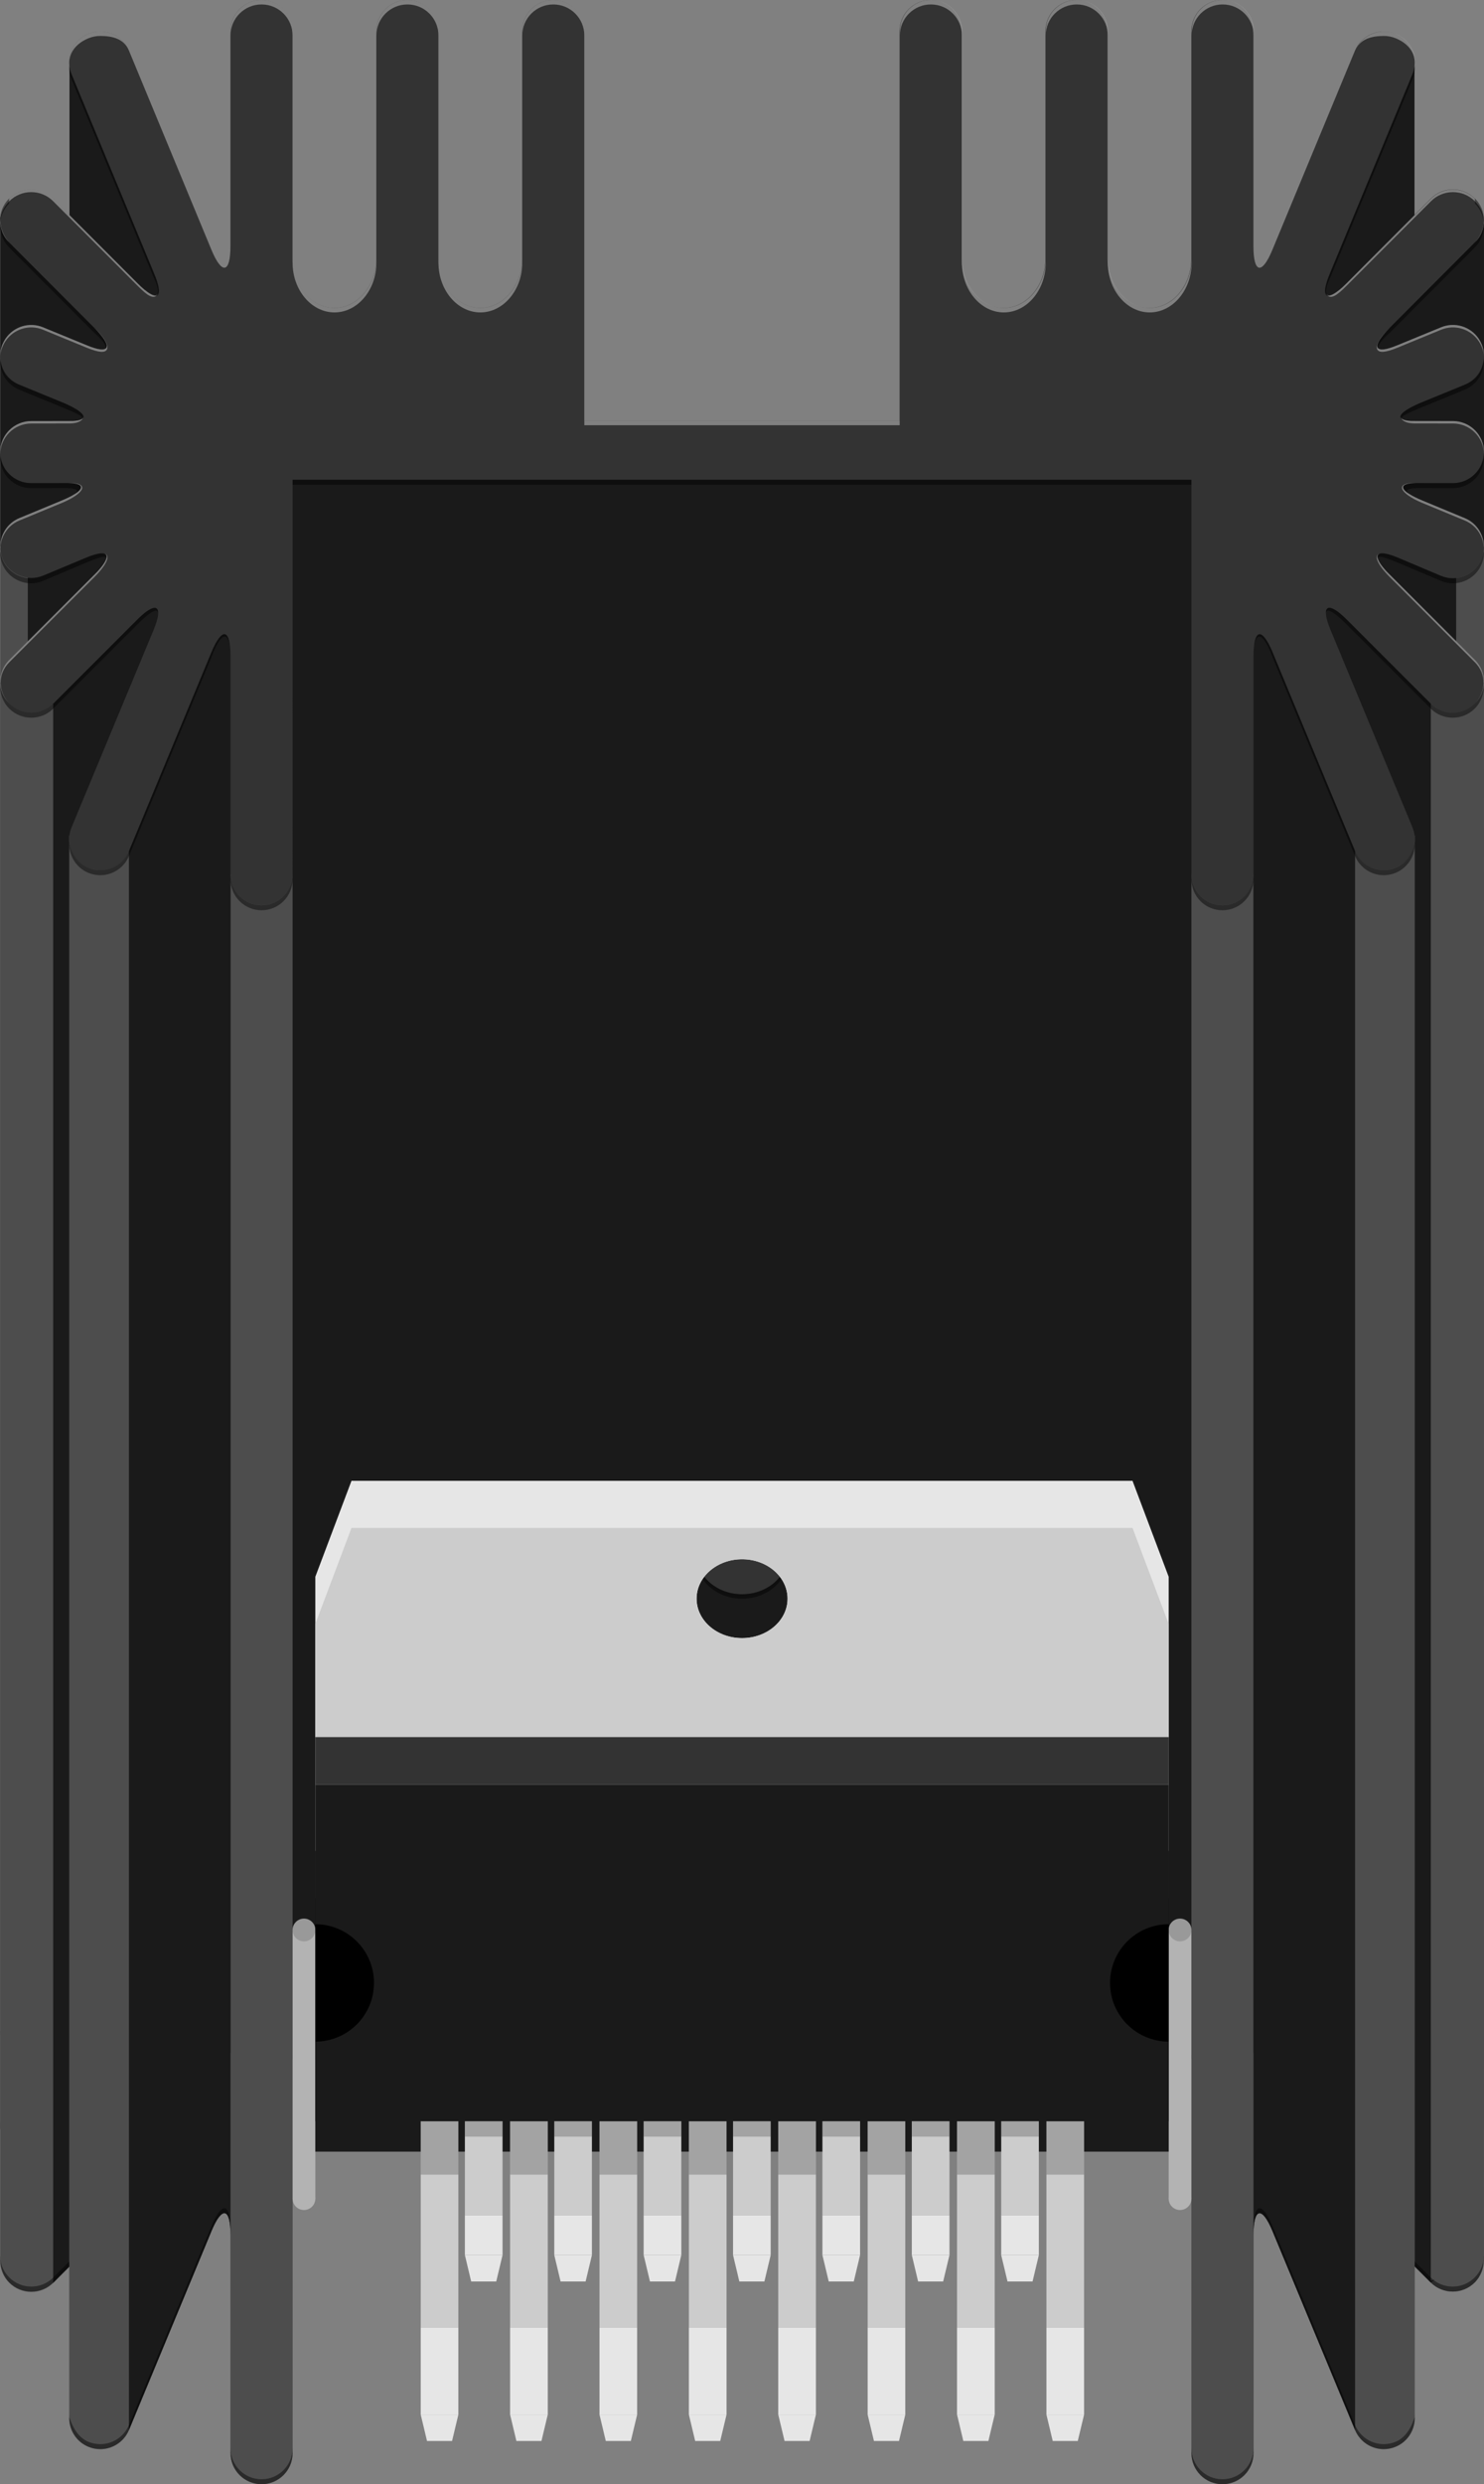<?xml version="1.0" encoding="utf-8"?>
<!-- Generator: Adobe Illustrator 15.1.0, SVG Export Plug-In . SVG Version: 6.00 Build 0)  -->
<!DOCTYPE svg PUBLIC "-//W3C//DTD SVG 1.1//EN" "http://www.w3.org/Graphics/SVG/1.1/DTD/svg11.dtd">
<svg version="1.1" id="Ebene_1" xmlns:svg="http://www.w3.org/2000/svg"
	 xmlns="http://www.w3.org/2000/svg" xmlns:xlink="http://www.w3.org/1999/xlink" x="0px" y="0px" width="119.537px"
	 height="199.979px" viewBox="0 0 119.537 199.979" enable-background="new 0 0 119.537 199.979" xml:space="preserve">
<rect x="0" y="0" width="119.537" height="199.979" fill="#808080" stroke="none"/>
<g>
	<g>
		<path fill="#333333" d="M59.774,124.115c-1.167,0-2.212-0.436-2.952-1.117c-0.679,0.627-1.101,1.465-1.101,2.393
			c0,1.941,1.813,3.512,4.052,3.512c2.242,0,4.055-1.568,4.055-3.512c0-0.928-0.424-1.766-1.102-2.393
			C61.987,123.682,60.944,124.115,59.774,124.115z"/>
		<path fill="#1A1A1A" d="M16.568,34.625v131.17h87.402V34.625H16.568z M59.774,128.334c-2.025,0-3.663-1.42-3.663-3.174
			c0-1.752,1.638-3.174,3.663-3.174c2.025,0,3.664,1.422,3.664,3.174C63.438,126.914,61.8,128.334,59.774,128.334z"/>
		<path fill="#4D4D4D" d="M95.969,165.729v31.75c0,1.381,1.115,2.5,2.5,2.5c1.381,0,2.5-1.119,2.5-2.5V179.91
			c0-2.199,0.688-2.342,1.529-0.309l6.648,16.01c0.4,0.967,1.33,1.547,2.311,1.547c0.32,0,0.646-0.064,0.957-0.191
			c1.275-0.529,1.885-1.992,1.355-3.27l-6.582-15.854c-0.84-2.023-0.258-2.412,1.293-0.863l6.77,6.766
			c0.488,0.484,1.129,0.729,1.771,0.729c0.639,0,1.279-0.244,1.768-0.729c0.979-0.98,0.979-2.564,0-3.535l-6.836-6.826
			c-1.555-1.555-1.268-2.18,0.639-1.395l3.475,1.438c0.314,0.131,0.637,0.191,0.955,0.191c0.979,0,1.912-0.58,2.311-1.543
			c0.529-1.275-0.074-2.738-1.352-3.27l-3.41-1.412c-1.863-0.771-2.078-1.4-0.477-1.4l2.926,0.004c0.002,0,0.002,0,0.004,0
			c1.379,0,2.498-1.117,2.5-2.498"/>
		<path fill="#4D4D4D" d="M95.969,165.729"/>
		<path fill="#4D4D4D" d="M0.017,163.5c0.002,1.381,1.121,2.498,2.5,2.498c0.002,0,0.002,0,0.004,0l2.927-0.004
			c1.604,0,1.386,0.631-0.478,1.4l-3.409,1.412c-1.276,0.529-1.882,1.992-1.354,3.27c0.398,0.963,1.329,1.543,2.313,1.543
			c0.315,0,0.643-0.063,0.955-0.191l3.475-1.438c1.903-0.787,2.19-0.162,0.637,1.393l-6.836,6.852c-0.977,0.98-0.977,2.563,0,3.535
			c0.488,0.488,1.128,0.732,1.771,0.732c0.64,0,1.279-0.244,1.768-0.732l6.772-6.787c1.551-1.549,2.132-1.156,1.293,0.863
			L5.77,193.699c-0.529,1.273,0.076,2.736,1.352,3.268c0.313,0.129,0.641,0.191,0.957,0.191c0.98,0,1.91-0.58,2.313-1.543
			l6.646-16.012c0.845-2.031,1.533-1.895,1.533,0.307v17.568c0,1.381,1.119,2.5,2.5,2.5s2.5-1.119,2.5-2.5v-31.75"/>
		<polygon fill="#1A1A1A" points="119.536,43.9 98.469,43.9 114.735,17.814 119.536,17.674 		"/>
		<polygon fill="#1A1A1A" points="113.938,42.875 92.135,42.875 108.364,16.734 113.938,5.344 		"/>
		<rect x="109.901" y="42.875" fill="#1A1A1A" width="8.078" height="9.75"/>
		<polygon fill="#4D4D4D" points="119.536,171.352 117.296,173.207 117.296,43.9 119.536,43.9 		"/>
		<polygon fill="#1A1A1A" points="106.026,44.825 115.253,51.728 117.979,181.621 115.253,183.744 106.026,174.52 		"/>
		<polygon fill="#4D4D4D" points="119.536,182.012 115.253,183.623 115.253,54.786 119.516,54.786 		"/>
		<rect x="95.969" y="70.375" fill="#4D4D4D" width="5" height="127.104"/>
		<path fill="#4D4D4D" d="M100.969,175.885"/>
		<g>
			<polygon fill="#1A1A1A" points="0.016,43.969 21.068,43.969 4.812,17.626 0.016,17.483 			"/>
			<polygon fill="#1A1A1A" points="5.598,42.875 19.776,42.875 11.171,16.734 5.598,5.344 			"/>
			<rect x="1.557" y="42.875" fill="#1A1A1A" width="8.079" height="9.75"/>
			<polygon fill="#4D4D4D" points="0.021,171.355 2.239,173.207 2.239,44.145 0.021,44.145 			"/>
			<polygon fill="#1A1A1A" points="13.511,44.825 4.283,51.775 2.796,69.713 2.796,183.047 4.283,183.77 13.511,174.52 			"/>
			<polygon fill="#4D4D4D" points="0.017,182.002 4.283,183.77 4.283,56.65 0.017,54.917 			"/>
			<rect x="18.568" y="70.375" fill="#4D4D4D" width="5" height="127.104"/>
			<path fill="#4D4D4D" d="M18.568,175.885"/>
			<path fill="#1A1A1A" d="M10.386,195.613l-1.452-3.533L8.86,79.391l1.441-11.684l8.266-20.333v128.511v4.023
				c0-2.199-0.69-2.342-1.533-0.309L10.386,195.613z"/>
			<polygon fill="#4D4D4D" points="5.575,194.604 10.386,195.613 10.386,67.25 5.575,67.25 			"/>
		</g>
		<path fill="#1A1A1A" d="M109.151,195.613l2.404-1.08l0.037-109.92l-2.357-16.904l-8.266-20.332v128.51v4.023
			c0-2.199,0.688-2.34,1.529-0.307L109.151,195.613z"/>
		<polygon fill="#4D4D4D" points="113.96,194.604 109.151,195.613 109.151,67.25 113.96,67.25 		"/>
		<path fill="#333333" d="M111.952,46.278c-1.555-1.554-1.268-2.181,0.639-1.394l3.488,1.474c0.313,0.13,0.639,0.191,0.955,0.191
			c0.98,0,1.912-0.582,2.313-1.545c0.527-1.275-0.076-2.737-1.354-3.269l-3.426-1.443c-1.863-0.773-2.078-1.404-0.477-1.403
			c0,0,2.941,0.004,2.943,0.004c1.379,0,2.498-1.117,2.5-2.497s-1.117-2.501-2.498-2.503l-3.074-0.004
			c-1.68-0.002-1.49-0.65,0.412-1.438l3.615-1.479c1.275-0.528,1.881-1.991,1.355-3.266c-0.529-1.276-1.992-1.885-3.27-1.354
			l-3.541,1.448c-1.877,0.777-2.141,0.142-0.59-1.41l6.855-6.873c0.977-0.976,0.977-2.559,0-3.535c-0.979-0.976-2.563-0.977-3.535,0
			l-6.82,6.837c-1.557,1.559-2.139,1.166-1.297-0.863l6.619-15.966c0.529-1.272-0.076-2.735-1.354-3.267
			c-1.275-0.525-2.736,0.077-3.268,1.354l-6.652,16.038c-0.842,2.027-1.527,1.893-1.527-0.309V2.5c0-1.381-1.119-2.5-2.5-2.5
			c-1.383,0-2.5,1.119-2.5,2.5v18.292c0,2.2-1.521,4-3.375,4c-1.855,0-3.375-1.8-3.375-4V6.5v-4c0-1.381-1.119-2.5-2.5-2.5
			c-1.383,0-2.5,1.119-2.5,2.5v4v14.292c0,2.2-1.521,4-3.375,4c-1.855,0-3.375-1.8-3.375-4V6.5v-4c0-1.381-1.119-2.5-2.5-2.5
			c-1.383,0-2.5,1.119-2.5,2.5v4v27.375h-25.4V6.5v-4c0-1.381-1.119-2.5-2.5-2.5s-2.5,1.119-2.5,2.5v4v14.292c0,2.2-1.519,4-3.375,4
			s-3.375-1.8-3.375-4V6.5v-4c0-1.381-1.119-2.5-2.5-2.5s-2.5,1.119-2.5,2.5v4v14.292c0,2.2-1.519,4-3.375,4s-3.375-1.8-3.375-4V2.5
			c0-1.381-1.119-2.5-2.5-2.5s-2.5,1.119-2.5,2.5v17.306c0,2.199-0.688,2.336-1.53,0.309L10.386,4.072
			C9.989,3.117,9.068,2.539,8.093,2.53c-0.324-0.002-0.655,0.062-0.978,0.19c-1.272,0.53-1.88,1.992-1.35,3.268l6.619,15.966
			c0.104,0.254,0.188,0.479,0.25,0.685c0.247,0.809,0.148,1.197-0.23,1.127c-0.095-0.018-0.208-0.063-0.338-0.139
			c-0.261-0.15-0.589-0.418-0.978-0.81l-6.808-6.814c-0.976-0.979-2.56-0.979-3.535,0c-0.977,0.976-0.977,2.559,0,3.535l6.844,6.853
			c1.159,1.164,1.304,1.813,0.512,1.736c-0.266-0.025-0.633-0.131-1.104-0.326l-3.523-1.448c-1.116-0.463-2.375-0.057-3.027,0.907
			c-0.093,0.138-0.174,0.287-0.24,0.446c-0.195,0.479-0.234,0.98-0.141,1.455c0.161,0.783,0.696,1.479,1.493,1.812l3.602,1.479
			c0.833,0.346,1.317,0.658,1.48,0.907c0.21,0.321-0.124,0.531-1.068,0.532l-3.059,0.004c-0.69,0.001-1.315,0.282-1.77,0.734
			c-0.45,0.452-0.729,1.077-0.728,1.767c0.002,1.38,1.121,2.497,2.5,2.497l0,0c0.001,0,0.002,0,0.003,0l0,0l2.927-0.004
			c1.603-0.001,1.385,0.63-0.478,1.403L1.56,41.705c-0.997,0.412-1.576,1.396-1.533,2.414c0.012,0.282,0.064,0.57,0.18,0.852
			c0.398,0.963,1.33,1.545,2.313,1.545l0,0l0,0c0.315,0,0.643-0.062,0.955-0.188l3.475-1.439c0.479-0.196,0.854-0.305,1.121-0.332
			c0.813-0.084,0.681,0.563-0.485,1.727L0.75,53.121c-0.977,0.976-0.977,2.559,0,3.532c0.488,0.488,1.128,0.732,1.771,0.732
			c0.64,0,1.28-0.244,1.768-0.732l6.772-6.771c0.582-0.58,1.023-0.89,1.312-0.939c0.285-0.053,0.41,0.152,0.354,0.601
			c-0.04,0.297-0.161,0.7-0.37,1.207L5.767,66.594c-0.268,0.637-0.246,1.32-0.001,1.912s0.714,1.09,1.352,1.354
			c0.125,0.055,0.253,0.086,0.381,0.117c0.192,0.045,0.388,0.074,0.576,0.074c0.98,0,1.91-0.58,2.313-1.541l6.646-16.012
			c0.421-1.019,0.808-1.488,1.083-1.437c0.142,0.027,0.252,0.188,0.33,0.479c0.078,0.29,0.121,0.711,0.121,1.262v17.568
			c0,1.381,1.119,2.5,2.5,2.5s2.5-1.119,2.5-2.5V38.622h16.193h1.765h5.542h25.402h7.307h16.193v31.749c0,1.381,1.119,2.5,2.5,2.5
			s2.5-1.119,2.5-2.5V52.805c0-2.201,0.688-2.338,1.531-0.307l6.648,16.012c0.4,0.961,1.33,1.541,2.311,1.541
			c0.318,0,0.646-0.063,0.957-0.191c1.275-0.527,1.883-1.99,1.354-3.268l-6.582-15.85c-0.838-2.024-0.258-2.413,1.293-0.865
			l6.771,6.768c0.488,0.488,1.131,0.732,1.77,0.732c0.641,0,1.279-0.244,1.768-0.732c0.98-0.976,0.98-2.559,0-3.535L111.952,46.278z
			"/>
	</g>
	<g opacity="0.4">
		<path fill="#F2F2F2" d="M5.767,5.988C5.237,4.715,5.843,3.61,7.117,3.084c0.319-0.131,0.65-0.192,0.978-0.19
			c0.973,0.006,1.894,0.224,2.291,1.179l0,0C9.989,3.117,9.068,2.539,8.093,2.53c-0.324-0.002-0.655,0.062-0.978,0.19
			C5.843,3.251,5.237,4.713,5.767,5.988L5.767,5.988z"/>
		<path fill="#F2F2F2" d="M18.568,2.859c0-1.381,1.119-2.5,2.5-2.5s2.5,1.119,2.5,2.5V2.5c0-1.381-1.119-2.5-2.5-2.5
			s-2.5,1.119-2.5,2.5V2.859z"/>
		<path fill="#F2F2F2" d="M23.568,21.151c0,2.2,1.519,4,3.375,4s3.375-1.8,3.375-4v-0.357c0,2.2-1.519,4-3.375,4s-3.375-1.8-3.375-4
			V21.151z"/>
		<path fill="#F2F2F2" d="M35.318,2.859c0-1.381-1.119-2.5-2.5-2.5s-2.5,1.119-2.5,2.5V2.5c0-1.381,1.119-2.5,2.5-2.5
			s2.5,1.119,2.5,2.5V2.859z"/>
		<path fill="#F2F2F2" d="M35.318,21.151c0,2.2,1.519,4,3.375,4s3.375-1.8,3.375-4v-0.357c0,2.2-1.519,4-3.375,4s-3.375-1.8-3.375-4
			V21.151z"/>
		<path fill="#F2F2F2" d="M47.068,2.859c0-1.381-1.119-2.5-2.5-2.5s-2.5,1.119-2.5,2.5V2.5c0-1.381,1.119-2.5,2.5-2.5
			s2.5,1.119,2.5,2.5V2.859z"/>
		<rect x="47.068" y="33.875" fill="#F2F2F2" width="25.402" height="0.357"/>
		<path fill="#F2F2F2" d="M0.748,19.536c-0.977-0.979-0.977-2.562,0-3.535c0.979-0.979,2.563-0.979,3.535,0l6.808,6.814
			c0.389,0.392,0.717,0.656,0.978,0.81c0.13,0.075,0.604,0.337,0.695-0.146c-0.027,0.104-0.154,0.604-0.695,0.342
			c-0.271-0.13-0.589-0.418-0.978-0.807l-6.808-6.815c-0.976-0.979-2.56-0.979-3.535,0C-0.227,17.175-0.177,18.454,0.748,19.536z"/>
		<path fill="#F2F2F2" d="M0.748,56.65c-0.879-0.944-0.977-2.358,0-3.337l6.835-6.837c1.166-1.165,1.457-2.021,0.485-1.924l0,0
			c0.811-0.084,0.681,0.561-0.485,1.726l-6.835,6.84C-0.227,54.092-0.227,55.675,0.748,56.65L0.748,56.65z"/>
		<path fill="#F2F2F2" d="M0.028,44.317c-0.043-1.018,0.536-2.002,1.533-2.414l3.409-1.409c1.86-0.773,2.319-1.682,0.478-1.604l0,0
			c1.603-0.001,1.385,0.63-0.478,1.403l-3.409,1.412c-0.997,0.412-1.576,1.396-1.533,2.414C0.039,44.404,0.039,44.603,0.028,44.317z
			"/>
		<path fill="#F2F2F2" d="M0.017,36.595c-0.001-0.69,0.277-1.315,0.729-1.768c0.452-0.453,1.077-0.733,1.77-0.734l3.059-0.004
			c0.945-0.001,1.278-0.409,1.068-0.73l0,0c0.21,0.321-0.124,0.531-1.068,0.532l-3.059,0.004c-0.69,0.001-1.315,0.282-1.77,0.734
			c-0.452,0.453-0.73,1.078-0.729,1.768V36.595z"/>
		<path fill="#F2F2F2" d="M0.067,29.158c-0.096-0.475-0.058-0.778,0.141-1.259c0.066-0.157,0.146-0.309,0.24-0.443
			c0.651-0.963,1.911-1.37,3.027-0.907l3.523,1.448c0.472,0.191,0.837,0.3,1.104,0.323c0.792,0.076,0.813-0.694-0.512-1.934l0,0
			c1.159,1.164,1.304,1.813,0.512,1.736c-0.264-0.025-0.633-0.131-1.104-0.326L3.475,26.35c-1.116-0.463-2.375-0.057-3.027,0.907
			c-0.093,0.138-0.174,0.287-0.24,0.446C0.009,28.182-0.03,28.687,0.067,29.158L0.067,29.158z"/>
		<path fill="#F2F2F2" d="M113.784,5.988c0.529-1.272-0.076-2.377-1.352-2.904c-0.318-0.131-0.65-0.192-0.977-0.19
			c-0.975,0.008-1.896,0.228-2.293,1.185l0,0c0.396-0.957,1.318-1.534,2.293-1.542c0.324-0.005,0.654,0.059,0.977,0.188
			C113.708,3.251,114.313,4.713,113.784,5.988L113.784,5.988z"/>
		<path fill="#F2F2F2" d="M100.985,2.859c0-1.381-1.119-2.5-2.5-2.5s-2.5,1.119-2.5,2.5V2.5c0-1.381,1.119-2.5,2.5-2.5
			s2.5,1.119,2.5,2.5V2.859z"/>
		<path fill="#F2F2F2" d="M95.985,21.151c0,2.2-1.52,4-3.375,4c-1.857,0-3.375-1.8-3.375-4v-0.357c0,2.2,1.518,4,3.375,4
			c1.855,0,3.375-1.8,3.375-4V21.151z"/>
		<path fill="#F2F2F2" d="M84.235,2.859c0-1.381,1.119-2.5,2.5-2.5s2.5,1.119,2.5,2.5V2.5c0-1.381-1.119-2.5-2.5-2.5
			s-2.5,1.119-2.5,2.5V2.859z"/>
		<path fill="#F2F2F2" d="M84.235,21.151c0,2.2-1.52,4-3.375,4c-1.857,0-3.375-1.8-3.375-4v-0.357c0,2.2,1.518,4,3.375,4
			c1.855,0,3.375-1.8,3.375-4V21.151z"/>
		<path fill="#F2F2F2" d="M72.485,2.859c0-1.381,1.119-2.5,2.5-2.5s2.5,1.119,2.5,2.5V2.5c0-1.381-1.119-2.5-2.5-2.5
			s-2.5,1.119-2.5,2.5V2.859z"/>
		<path fill="#F2F2F2" d="M118.802,19.536c0.977-0.979,0.977-2.562,0-3.535c-0.979-0.979-2.563-0.979-3.535,0l-6.807,6.814
			c-0.389,0.392-0.719,0.656-0.979,0.81c-0.129,0.075-0.604,0.337-0.695-0.146c0.027,0.104,0.154,0.604,0.695,0.342
			c0.271-0.13,0.59-0.418,0.979-0.807l6.807-6.815c0.977-0.979,2.561-0.979,3.535,0C119.778,17.175,119.729,18.454,118.802,19.536z"
			/>
		<path fill="#F2F2F2" d="M118.802,56.65c0.881-0.944,0.977-2.358,0-3.337l-6.834-6.837c-1.166-1.165-1.457-2.021-0.486-1.924l0,0
			c-0.813-0.084-0.68,0.561,0.486,1.726l6.834,6.84C119.778,54.092,119.778,55.675,118.802,56.65L118.802,56.65z"/>
		<path fill="#F2F2F2" d="M119.524,44.317c0.043-1.018-0.537-2.002-1.533-2.414l-3.41-1.409c-1.859-0.773-2.318-1.682-0.477-1.604
			l0,0c-1.604-0.001-1.385,0.63,0.477,1.403l3.41,1.412c0.996,0.412,1.576,1.396,1.533,2.414
			C119.512,44.404,119.512,44.603,119.524,44.317z"/>
		<path fill="#F2F2F2" d="M119.534,36.595c0.002-0.69-0.275-1.315-0.729-1.769c-0.451-0.453-1.076-0.733-1.77-0.734l-3.059-0.004
			c-0.945-0.001-1.277-0.409-1.068-0.73l0,0c-0.209,0.321,0.123,0.531,1.068,0.532l3.059,0.004c0.691,0.001,1.316,0.282,1.77,0.734
			c0.453,0.453,0.729,1.078,0.729,1.769V36.595z"/>
		<path fill="#F2F2F2" d="M119.485,29.158c0.096-0.475,0.057-0.778-0.141-1.259c-0.066-0.157-0.146-0.309-0.24-0.443
			c-0.65-0.963-1.91-1.37-3.027-0.907l-3.523,1.448c-0.471,0.191-0.836,0.3-1.104,0.323c-0.793,0.076-0.813-0.694,0.512-1.934l0,0
			c-1.158,1.164-1.305,1.813-0.512,1.736c0.268-0.025,0.633-0.131,1.104-0.326l3.523-1.448c1.117-0.463,2.377-0.057,3.027,0.907
			c0.094,0.138,0.174,0.287,0.24,0.446C119.542,28.182,119.581,28.687,119.485,29.158L119.485,29.158z"/>
		<path fill="#FFFFFF" d="M56.858,123.256c0.668,0.619,1.861,1.154,2.917,1.154c1.057,0,2.158-0.441,2.9-1.188l-0.232-0.225
			c-0.668,0.619-1.611,1.01-2.668,1.01c-1.055,0-2-0.391-2.667-1.01L56.858,123.256z"/>
	</g>
	<g opacity="0.45">
		<path d="M119.512,181.771C119.514,181.797,119.51,181.746,119.512,181.771c0.029,0.684-0.205,1.449-0.729,1.971
			c-0.484,0.486-1.127,0.73-1.768,0.73c-0.643,0-1.279-0.244-1.77-0.73l-1.295-1.291l0.004-0.398l1.291,1.287
			c0.488,0.488,1.127,0.73,1.77,0.73c0.641,0,1.279-0.242,1.768-0.73C119.764,182.361,119.466,181.201,119.512,181.771z"/>
		<path d="M113.964,194.629c0.01,0.102,0,0-0.006,0.1c-0.025,0.953-0.604,1.852-1.541,2.236c-0.313,0.129-0.639,0.191-0.957,0.191
			c-0.979,0-1.908-0.58-2.311-1.545l-6.648-16.01c-0.844-2.033-1.531-1.895-1.531,0.307v-0.402c0-2.199,0.688-2.338,1.531-0.305
			l6.648,16.01c0.4,0.963,1.33,1.543,2.311,1.543c0.318,0,0.646-0.063,0.957-0.191C113.694,196.033,113.94,194.385,113.964,194.629z
			"/>
		<path d="M100.969,197.479c0,1.381-1.119,2.5-2.5,2.5c-1.385,0-2.5-1.119-2.5-2.5v-0.4c0,1.381,1.115,2.5,2.5,2.5
			c1.381,0,2.5-1.119,2.5-2.5V197.479z"/>
		<rect x="23.568" y="165.393" width="72.402" height="0.402"/>
		<path d="M119.512,55.08c0.002,0.021,0.004,0.049,0.004,0.07c0.033,0.686-0.209,1.375-0.729,1.896
			c-0.486,0.488-1.129,0.729-1.768,0.729c-0.643,0-1.279-0.241-1.771-0.729l-6.77-6.771c-1.551-1.547-2.133-1.561-1.293,0.466l0,0
			c-0.84-2.024-0.258-2.413,1.293-0.865l6.77,6.768c0.488,0.488,1.129,0.732,1.771,0.732c0.639,0,1.279-0.244,1.768-0.732
			C119.764,55.67,119.466,54.509,119.512,55.08z"/>
		<path d="M113.952,67.725c0.004,0.053,0.008,0.105,0.01,0.158c0.027,1.006-0.559,1.971-1.543,2.381
			c-0.313,0.129-0.639,0.191-0.957,0.191c-0.979,0-1.908-0.58-2.311-1.543l-6.648-16.013c0,0-1.068-3.01-1.49-0.901
			c0.344-2.449,1.545,0.629,1.545,0.629l6.596,15.885c0.4,0.961,1.33,1.541,2.313,1.541c0.318,0,0.646-0.063,0.955-0.191
			C113.694,69.33,113.96,68.025,113.952,67.725z"/>
		<path d="M95.969,70.777c0,1.383,1.115,2.5,2.5,2.5c1.381,0,2.5-1.117,2.5-2.5v-0.4c0,1.381-1.119,2.5-2.5,2.5
			c-1.385,0-2.5-1.119-2.5-2.5V70.777z"/>
		<path d="M108.448,22.817c-1.557,1.559-2.016,0.995-1.297-0.463l6.619-15.963c0.152-0.369,0.211-0.753,0.186-1.126
			c-0.016,0.082,0,0-0.016,0.082c-0.027,0.216-0.084,0.431-0.17,0.642l-6.619,15.966C106.323,23.853,106.659,24.563,108.448,22.817
			L108.448,22.817z"/>
		<path d="M112.536,27.799c-1.875,0.777-1.916,0.139-0.59-1.007l6.857-6.873c0.977-0.979,0.977-2.562,0-3.535V15.98
			c0.977,0.979,0.977,2.562,0,3.535l-6.857,6.873C110.397,27.94,110.661,28.576,112.536,27.799L112.536,27.799z"/>
		<path d="M113.964,33.89c-1.424-0.14-1.492-0.248,0.41-1.039l3.615-1.479c0.98-0.404,1.564-1.356,1.543-2.354
			c0-0.038,0.004-0.149-0.004-0.114c-0.113,0.676-0.264,1.536-1.539,2.064l-3.615,1.479
			C112.401,33.358,112.284,33.888,113.964,33.89L113.964,33.89z"/>
		<path d="M114.567,40.294c-1.863-0.773-1.277-0.963-0.479-1c0,0,2.941,0.004,2.943,0.004c1.379,0,2.498-1.117,2.5-2.498l0,0l0,0
			c0.002-1.38,0.002-1.783,0-0.403s-1.121,2.497-2.5,2.497c-0.002,0-2.943-0.004-2.943-0.004
			C112.489,38.889,112.704,39.52,114.567,40.294L114.567,40.294z"/>
		<path d="M111.952,46.278c-1.457-1.65-1.268-1.775,0.639-0.988l3.488,1.475c0.313,0.129,0.639,0.191,0.955,0.191
			c0.98,0,1.912-0.582,2.313-1.545c0.141-0.342,0.199-0.691,0.188-1.035c0,0-0.084,0.372-0.188,0.632
			c-0.398,0.963-1.328,1.545-2.313,1.545c-0.316,0-0.643-0.063-0.955-0.191l-3.488-1.474
			C110.684,44.098,110.385,44.673,111.952,46.278L111.952,46.278z"/>
		<polygon points="23.568,39.027 39.761,39.027 47.068,39.027 72.469,39.027 78.01,39.027 79.776,39.027 95.969,39.027 
			95.969,38.625 79.776,38.625 78.01,38.625 72.469,38.625 47.068,38.625 39.761,38.625 23.568,38.625 		"/>
		<path d="M0.025,181.771C0.023,181.797,0.026,181.746,0.025,181.771c-0.033,0.684,0.205,1.449,0.725,1.971
			c0.488,0.486,1.128,0.73,1.771,0.73c0.64,0,1.279-0.244,1.768-0.73l1.294-1.291l-0.004-0.398l-1.29,1.287
			c-0.485,0.488-1.128,0.73-1.768,0.73c-0.643,0-1.279-0.242-1.771-0.73C-0.227,182.361,0.071,181.201,0.025,181.771z"/>
		<path d="M5.573,194.629c-0.009,0.102,0,0,0.003,0.1c0.028,0.953,0.604,1.852,1.542,2.236c0.313,0.129,0.641,0.191,0.957,0.191
			c0.98,0,1.91-0.58,2.313-1.545l6.646-16.01c0.843-2.033,1.533-1.895,1.533,0.307v-0.402c0-2.199-0.69-2.338-1.533-0.305
			l-6.646,16.01c-0.4,0.963-1.33,1.543-2.313,1.543c-0.316,0-0.645-0.063-0.957-0.191C5.843,196.033,5.596,194.385,5.573,194.629z"
			/>
		<path d="M18.568,197.479c0,1.381,1.119,2.5,2.5,2.5s2.5-1.119,2.5-2.5v-0.4c0,1.381-1.119,2.5-2.5,2.5s-2.5-1.119-2.5-2.5V197.479
			z"/>
		<path d="M0.025,55.08c-0.002,0.021-0.004,0.049-0.005,0.07c-0.033,0.686,0.209,1.375,0.729,1.896
			c0.488,0.488,1.128,0.729,1.771,0.729c0.64,0,1.276-0.241,1.768-0.729l6.771-6.771c1.551-1.547,2.132-1.561,1.293,0.466l0,0
			c0.839-2.024,0.258-2.413-1.293-0.865l-6.772,6.769c-0.485,0.488-1.128,0.732-1.768,0.732c-0.643,0-1.279-0.244-1.771-0.732
			C-0.227,55.67,0.071,54.509,0.025,55.08z"/>
		<path d="M5.585,67.725c-0.005,0.053-0.008,0.105-0.01,0.158c-0.024,1.006,0.562,1.971,1.543,2.381
			c0.313,0.129,0.641,0.191,0.957,0.191c0.98,0,1.91-0.58,2.313-1.543l6.646-16.013c0,0,1.07-3.01,1.493-0.901
			c-0.345-2.449-1.546,0.629-1.546,0.629L10.386,68.51c-0.4,0.961-1.33,1.541-2.313,1.541c-0.316,0-0.645-0.063-0.957-0.191
			C5.843,69.33,5.576,68.025,5.585,67.725z"/>
		<path d="M23.568,70.777c0,1.383-1.119,2.5-2.5,2.5s-2.5-1.117-2.5-2.5v-0.4c0,1.381,1.119,2.5,2.5,2.5s2.5-1.119,2.5-2.5V70.777z"
			/>
		<path d="M11.089,22.817c1.557,1.559,2.016,0.995,1.297-0.463L5.767,6.391C5.614,6.022,5.555,5.638,5.58,5.265
			c0.019,0.082,0,0,0.019,0.082C5.623,5.563,5.683,5.777,5.77,5.988l6.619,15.966C13.214,23.853,12.877,24.563,11.089,22.817
			L11.089,22.817z"/>
		<path d="M7,27.799c1.876,0.777,1.917,0.139,0.593-1.007l-6.857-6.873c-0.977-0.979-0.977-2.562,0-3.535V15.98
			c-0.977,0.979-0.977,2.562,0,3.535l6.856,6.873C9.14,27.94,8.876,28.576,7,27.799L7,27.799z"/>
		<path d="M5.573,33.89c1.422-0.14,1.492-0.248-0.412-1.039l-3.616-1.478c-0.977-0.404-1.561-1.356-1.543-2.354
			c0.001-0.038-0.003-0.149,0.007-0.114c0.111,0.676,0.264,1.536,1.536,2.064l3.616,1.479C7.136,33.358,7.253,33.888,5.573,33.89
			L5.573,33.89z"/>
		<path d="M4.97,40.294c1.86-0.773,1.274-0.963,0.478-1c0,0-2.944,0.004-2.946,0.004c-1.379,0-2.498-1.117-2.5-2.498l0,0l0,0
			c-0.002-1.38-0.002-1.783,0-0.403s1.121,2.497,2.5,2.497c0.002,0,2.946-0.004,2.946-0.004C7.048,38.889,6.833,39.52,4.97,40.294
			L4.97,40.294z"/>
		<path d="M7.585,46.278c1.457-1.65,1.27-1.775-0.637-0.988l-3.49,1.475c-0.313,0.129-0.637,0.191-0.955,0.191
			c-0.979,0-1.909-0.582-2.311-1.545c-0.141-0.342-0.201-0.691-0.19-1.035c0,0,0.084,0.372,0.19,0.632
			c0.398,0.963,1.329,1.545,2.311,1.545c0.318,0,0.646-0.063,0.955-0.191l3.49-1.474C8.852,44.098,9.152,44.673,7.585,46.278
			L7.585,46.278z"/>
		<path d="M56.112,125.52c0,1.754,1.638,3.174,3.663,3.174c2.025,0,3.664-1.42,3.664-3.174v-0.357c0,1.754-1.639,3.174-3.664,3.174
			c-2.025,0-3.663-1.42-3.663-3.174V125.52z"/>
	</g>
	<g>
		<circle fill="#B3B3B3" cx="24.485" cy="176.989" r="0.917"/>
		<path fill="#B3B3B3" d="M23.568,155.363v21.625h1.833v-21.625"/>
		<circle fill="#999999" cx="24.485" cy="155.364" r="0.917"/>
	</g>
	<g>
		<circle fill="#B3B3B3" cx="95.053" cy="176.989" r="0.917"/>
		<path fill="#B3B3B3" d="M94.137,155.363v21.625h1.832v-21.625"/>
		<circle fill="#999999" cx="95.053" cy="155.364" r="0.917"/>
	</g>
	<path fill="#E6E6E6" d="M91.225,119.205H28.313l-2.913,7.723v22.074h68.737v-22.074L91.225,119.205z M59.774,131.867
		c-2.025,0-3.663-1.42-3.663-3.174c0-1.752,1.638-3.174,3.663-3.174c2.025,0,3.664,1.422,3.664,3.174
		C63.438,130.447,61.8,131.867,59.774,131.867z"/>
	<path fill="#CCCCCC" d="M91.225,122.998H28.313l-2.913,7.725v22.074h68.737v-22.074L91.225,122.998z M59.774,131.867
		c-2.025,0-3.663-1.42-3.663-3.174c0-1.752,1.638-3.174,3.663-3.174c2.025,0,3.664,1.422,3.664,3.174
		C63.438,130.447,61.8,131.867,59.774,131.867z"/>
	<rect x="25.401" y="139.836" fill="#333333" width="68.737" height="3.834"/>
	<rect x="25.402" y="149.002" width="68.736" height="21.76"/>
	<path fill="#1A1A1A" d="M89.415,159.625c0-2.609,2.113-4.725,4.723-4.725v-11.23H25.401v11.23c0,0,0,0,0.001,0
		c2.608,0,4.723,2.115,4.723,4.725c0,2.607-2.115,4.723-4.723,4.723c0,0,0,0-0.001,0v8.859h68.737v-8.859
		C91.528,164.348,89.415,162.232,89.415,159.625z"/>
	<g>
		<g>
			<g>
				<rect x="80.647" y="170.762" fill="#CCCCCC" width="3.033" height="7.572"/>
				<rect x="80.647" y="178.334" fill="#E6E6E6" width="3.033" height="3.199"/>
				<rect x="80.647" y="170.762" opacity="0.2" width="3.033" height="1.24"/>
				<polygon fill="#E6E6E6" points="83.68,181.533 80.647,181.533 81.155,183.66 83.173,183.66 				"/>
			</g>
		</g>
		<g>
			<g>
				<rect x="73.447" y="170.762" fill="#CCCCCC" width="3.033" height="7.572"/>
				<rect x="73.447" y="178.334" fill="#E6E6E6" width="3.033" height="3.199"/>
				<rect x="73.447" y="170.762" opacity="0.2" width="3.033" height="1.24"/>
				<polygon fill="#E6E6E6" points="76.48,181.533 73.447,181.533 73.955,183.66 75.972,183.66 				"/>
			</g>
		</g>
		<g>
			<g>
				<rect x="66.247" y="170.762" fill="#CCCCCC" width="3.033" height="7.572"/>
				<rect x="66.247" y="178.334" fill="#E6E6E6" width="3.033" height="3.199"/>
				<rect x="66.247" y="170.762" opacity="0.2" width="3.033" height="1.24"/>
				<polygon fill="#E6E6E6" points="69.28,181.533 66.247,181.533 66.755,183.66 68.772,183.66 				"/>
			</g>
		</g>
		<g>
			<g>
				<rect x="59.047" y="170.762" fill="#CCCCCC" width="3.033" height="7.572"/>
				<rect x="59.047" y="178.334" fill="#E6E6E6" width="3.033" height="3.199"/>
				<rect x="59.047" y="170.762" opacity="0.2" width="3.033" height="1.24"/>
				<polygon fill="#E6E6E6" points="62.08,181.533 59.047,181.533 59.554,183.66 61.572,183.66 				"/>
			</g>
		</g>
		<g>
			<g>
				<rect x="51.847" y="170.762" fill="#CCCCCC" width="3.033" height="7.572"/>
				<rect x="51.847" y="178.334" fill="#E6E6E6" width="3.033" height="3.199"/>
				<rect x="51.847" y="170.762" opacity="0.2" width="3.033" height="1.24"/>
				<polygon fill="#E6E6E6" points="54.88,181.533 51.847,181.533 52.355,183.66 54.372,183.66 				"/>
			</g>
		</g>
		<g>
			<g>
				<rect x="44.647" y="170.762" fill="#CCCCCC" width="3.033" height="7.572"/>
				<rect x="44.647" y="178.334" fill="#E6E6E6" width="3.033" height="3.199"/>
				<rect x="44.647" y="170.762" opacity="0.2" width="3.033" height="1.24"/>
				<polygon fill="#E6E6E6" points="47.68,181.533 44.647,181.533 45.155,183.66 47.172,183.66 				"/>
			</g>
		</g>
		<g>
			<g>
				<rect x="37.447" y="170.762" fill="#CCCCCC" width="3.033" height="7.572"/>
				<rect x="37.447" y="178.334" fill="#E6E6E6" width="3.033" height="3.199"/>
				<rect x="37.447" y="170.762" opacity="0.2" width="3.033" height="1.24"/>
				<polygon fill="#E6E6E6" points="40.48,181.533 37.447,181.533 37.954,183.66 39.972,183.66 				"/>
			</g>
		</g>
	</g>
	<g>
		<g>
			<g>
				<rect x="84.29" y="170.762" fill="#CCCCCC" width="3.033" height="16.602"/>
				<rect x="84.29" y="170.705" opacity="0.2" width="3.033" height="4.354"/>
				<rect x="84.29" y="187.363" fill="#E6E6E6" width="3.033" height="7.012"/>
				<polygon fill="#E6E6E6" points="87.323,194.375 84.29,194.375 84.798,196.5 86.815,196.5 				"/>
			</g>
		</g>
		<g>
			<g>
				<rect x="77.09" y="170.762" fill="#CCCCCC" width="3.033" height="16.602"/>
				<rect x="77.09" y="170.705" opacity="0.2" width="3.033" height="4.354"/>
				<rect x="77.09" y="187.363" fill="#E6E6E6" width="3.033" height="7.012"/>
				<polygon fill="#E6E6E6" points="80.123,194.375 77.09,194.375 77.597,196.5 79.615,196.5 				"/>
			</g>
		</g>
		<g>
			<g>
				<rect x="69.889" y="170.762" fill="#CCCCCC" width="3.033" height="16.602"/>
				<rect x="69.889" y="170.705" opacity="0.2" width="3.033" height="4.354"/>
				<rect x="69.889" y="187.363" fill="#E6E6E6" width="3.033" height="7.012"/>
				<polygon fill="#E6E6E6" points="72.923,194.375 69.889,194.375 70.397,196.5 72.415,196.5 				"/>
			</g>
		</g>
		<g>
			<g>
				<rect x="62.689" y="170.762" fill="#CCCCCC" width="3.033" height="16.602"/>
				<rect x="62.689" y="170.705" opacity="0.2" width="3.033" height="4.354"/>
				<rect x="62.689" y="187.363" fill="#E6E6E6" width="3.033" height="7.012"/>
				<polygon fill="#E6E6E6" points="65.722,194.375 62.689,194.375 63.197,196.5 65.215,196.5 				"/>
			</g>
		</g>
		<g>
			<g>
				<rect x="55.49" y="170.762" fill="#CCCCCC" width="3.033" height="16.602"/>
				<rect x="55.49" y="170.705" opacity="0.2" width="3.033" height="4.354"/>
				<rect x="55.49" y="187.363" fill="#E6E6E6" width="3.033" height="7.012"/>
				<polygon fill="#E6E6E6" points="58.523,194.375 55.49,194.375 55.997,196.5 58.015,196.5 				"/>
			</g>
		</g>
		<g>
			<g>
				<rect x="48.289" y="170.762" fill="#CCCCCC" width="3.033" height="16.602"/>
				<rect x="48.289" y="170.705" opacity="0.2" width="3.033" height="4.354"/>
				<rect x="48.289" y="187.363" fill="#E6E6E6" width="3.033" height="7.012"/>
				<polygon fill="#E6E6E6" points="51.323,194.375 48.289,194.375 48.797,196.5 50.815,196.5 				"/>
			</g>
		</g>
		<g>
			<g>
				<rect x="41.089" y="170.762" fill="#CCCCCC" width="3.033" height="16.602"/>
				<rect x="41.089" y="170.705" opacity="0.2" width="3.033" height="4.354"/>
				<rect x="41.089" y="187.363" fill="#E6E6E6" width="3.033" height="7.012"/>
				<polygon fill="#E6E6E6" points="44.122,194.375 41.089,194.375 41.597,196.5 43.615,196.5 				"/>
			</g>
		</g>
		<g>
			<g>
				<rect x="33.889" y="170.762" fill="#CCCCCC" width="3.033" height="16.602"/>
				<rect x="33.889" y="170.705" opacity="0.2" width="3.033" height="4.354"/>
				<rect x="33.889" y="187.363" fill="#E6E6E6" width="3.033" height="7.012"/>
				<polygon fill="#E6E6E6" points="36.922,194.375 33.889,194.375 34.397,196.5 36.414,196.5 				"/>
			</g>
		</g>
	</g>
</g>
</svg>
